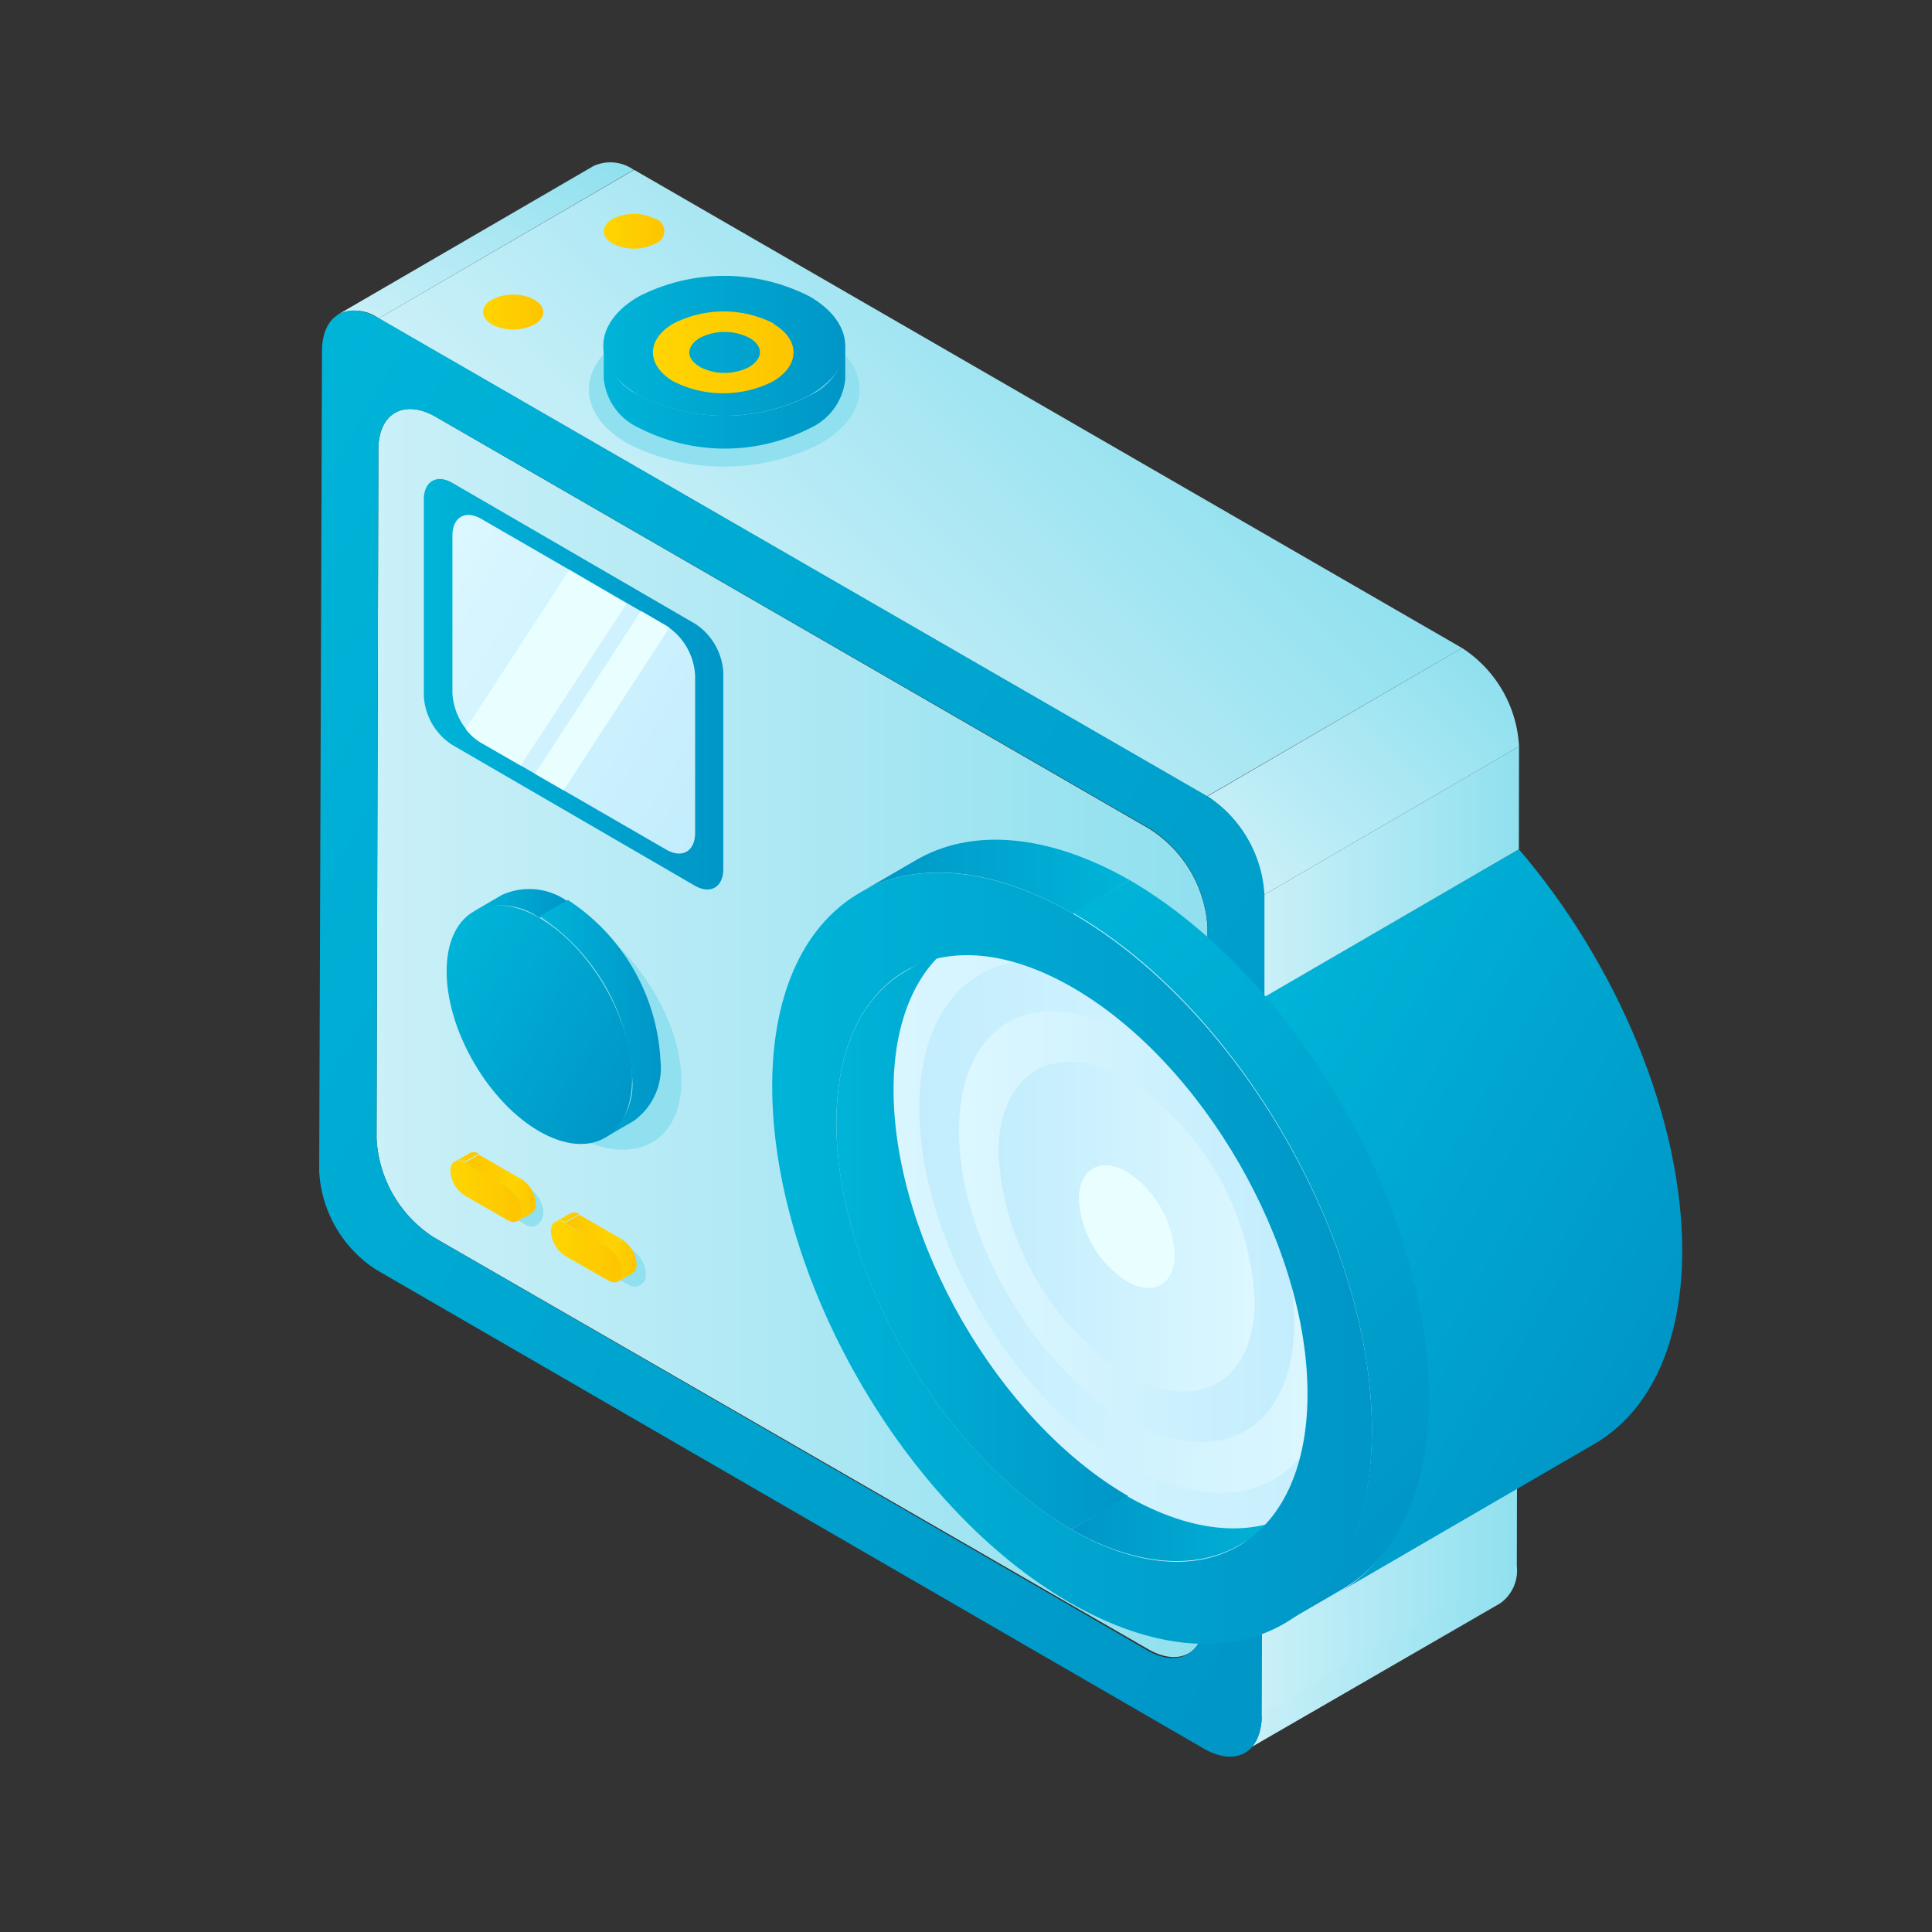 <svg xmlns="http://www.w3.org/2000/svg" xmlns:xlink="http://www.w3.org/1999/xlink" viewBox="0 0 96 96"><rect x="0" y="0" width="96" height="96" fill="#333333" stroke="none"/><defs><style>.cls-1{fill:url(#linear-gradient);}.cls-2{fill:url(#linear-gradient-2);}.cls-3{fill:url(#linear-gradient-3);}.cls-4{fill:#90e0ef;}.cls-5{fill:url(#linear-gradient-4);}.cls-6{fill:url(#linear-gradient-5);}.cls-7{fill:url(#linear-gradient-6);}.cls-8{fill:url(#linear-gradient-7);}.cls-9{fill:url(#linear-gradient-8);}.cls-10{fill:url(#linear-gradient-9);}.cls-11{fill:url(#linear-gradient-10);}.cls-12{fill:url(#linear-gradient-11);}.cls-13{fill:url(#linear-gradient-12);}.cls-14{fill:url(#linear-gradient-13);}.cls-15{fill:url(#linear-gradient-14);}.cls-16{fill:url(#linear-gradient-15);}.cls-17{fill:url(#linear-gradient-16);}.cls-18{fill:url(#linear-gradient-17);}.cls-19{fill:url(#linear-gradient-18);}.cls-20{fill:url(#linear-gradient-19);}.cls-21{fill:url(#linear-gradient-20);}.cls-22{fill:url(#linear-gradient-21);}.cls-23{fill:url(#linear-gradient-22);}.cls-24{fill:url(#linear-gradient-23);}.cls-25{fill:url(#linear-gradient-24);}.cls-26{fill:url(#linear-gradient-25);}.cls-27{fill:url(#linear-gradient-26);}.cls-28{fill:url(#linear-gradient-27);}.cls-29{fill:url(#linear-gradient-28);}.cls-30{fill:url(#linear-gradient-29);}.cls-31{fill:url(#linear-gradient-30);}.cls-32{fill:url(#linear-gradient-31);}.cls-33{fill:url(#linear-gradient-32);}.cls-34{fill:url(#linear-gradient-33);}.cls-35{fill:url(#linear-gradient-34);}.cls-36{fill:url(#linear-gradient-35);}.cls-37{fill:url(#linear-gradient-36);}.cls-38{fill:#e9feff;}</style><linearGradient id="linear-gradient" x1="41.1" y1="60.95" x2="70.9" y2="60.95" gradientUnits="userSpaceOnUse"><stop offset="0" stop-color="#dcf7ff"/><stop offset="1" stop-color="#c3edfd"/></linearGradient><linearGradient id="linear-gradient-2" x1="45.71" y1="60.96" x2="66.28" y2="60.96" gradientUnits="userSpaceOnUse"><stop offset="0" stop-color="#c3edfd"/><stop offset="1" stop-color="#dcf7ff"/></linearGradient><linearGradient id="linear-gradient-3" x1="18.71" y1="51.33" x2="59.95" y2="51.33" gradientUnits="userSpaceOnUse"><stop offset="0" stop-color="#caf0f8"/><stop offset="1" stop-color="#90e0ef"/></linearGradient><linearGradient id="linear-gradient-4" x1="36.38" y1="33.37" x2="55.1" y2="14.64" xlink:href="#linear-gradient-3"/><linearGradient id="linear-gradient-5" x1="47.67" y1="60.96" x2="64.33" y2="60.96" xlink:href="#linear-gradient"/><linearGradient id="linear-gradient-6" x1="62.68" y1="78.99" x2="75.38" y2="78.99" xlink:href="#linear-gradient-3"/><linearGradient id="linear-gradient-7" x1="49.63" y1="60.95" x2="62.37" y2="60.95" xlink:href="#linear-gradient-2"/><linearGradient id="linear-gradient-8" x1="61.86" y1="82.45" x2="75.37" y2="82.45" xlink:href="#linear-gradient-3"/><linearGradient id="linear-gradient-9" x1="60.04" y1="54.32" x2="82.83" y2="67.48" gradientUnits="userSpaceOnUse"><stop offset="0" stop-color="#00b4d8"/><stop offset="1" stop-color="#0096c7"/></linearGradient><linearGradient id="linear-gradient-10" x1="62.78" y1="43.33" x2="75.48" y2="43.33" xlink:href="#linear-gradient-3"/><linearGradient id="linear-gradient-11" x1="62.19" y1="43.86" x2="73.36" y2="32.69" xlink:href="#linear-gradient-3"/><linearGradient id="linear-gradient-12" x1="20.77" y1="17.91" x2="27.55" y2="6.16" xlink:href="#linear-gradient-3"/><linearGradient id="linear-gradient-13" x1="6.81" y1="32.56" x2="71.85" y2="70.11" xlink:href="#linear-gradient-9"/><linearGradient id="linear-gradient-14" x1="41.56" y1="61.3" x2="56.04" y2="61.3" xlink:href="#linear-gradient-9"/><linearGradient id="linear-gradient-15" x1="64.38" y1="75.96" x2="53.23" y2="75.96" xlink:href="#linear-gradient-9"/><linearGradient id="linear-gradient-16" x1="56.13" y1="43.56" x2="42.71" y2="43.56" xlink:href="#linear-gradient-9"/><linearGradient id="linear-gradient-17" x1="48.51" y1="50.2" x2="72.17" y2="73.85" xlink:href="#linear-gradient-9"/><linearGradient id="linear-gradient-18" x1="38.37" y1="62.52" x2="68.17" y2="62.52" xlink:href="#linear-gradient-9"/><linearGradient id="linear-gradient-19" x1="23.53" y1="44.89" x2="28.22" y2="44.89" xlink:href="#linear-gradient-9"/><linearGradient id="linear-gradient-20" x1="26.81" y1="50.66" x2="32.82" y2="50.66" xlink:href="#linear-gradient-9"/><linearGradient id="linear-gradient-21" x1="21.65" y1="47.94" x2="31.94" y2="53.88" gradientTransform="translate(29.21 -6.57) rotate(30.16)" xlink:href="#linear-gradient-9"/><linearGradient id="linear-gradient-22" x1="30" y1="19.73" x2="42" y2="19.73" xlink:href="#linear-gradient-9"/><linearGradient id="linear-gradient-23" x1="30.01" y1="17.19" x2="42" y2="17.19" xlink:href="#linear-gradient-9"/><linearGradient id="linear-gradient-24" x1="32.5" y1="17.5" x2="39.5" y2="17.5" gradientUnits="userSpaceOnUse"><stop offset="0" stop-color="#ffd500"/><stop offset="1" stop-color="#fdc500"/></linearGradient><linearGradient id="linear-gradient-25" x1="21.04" y1="34" x2="35.96" y2="34" xlink:href="#linear-gradient-9"/><linearGradient id="linear-gradient-26" x1="30" y1="11.5" x2="33" y2="11.5" xlink:href="#linear-gradient-24"/><linearGradient id="linear-gradient-27" x1="24" y1="15.5" x2="27" y2="15.5" xlink:href="#linear-gradient-24"/><linearGradient id="linear-gradient-28" x1="20.62" y1="29.45" x2="36.38" y2="38.55" xlink:href="#linear-gradient"/><linearGradient id="linear-gradient-29" x1="22.58" y1="57.53" x2="23.79" y2="57.53" xlink:href="#linear-gradient-24"/><linearGradient id="linear-gradient-30" x1="25.92" y1="58.19" x2="23.09" y2="58.19" xlink:href="#linear-gradient-24"/><linearGradient id="linear-gradient-31" x1="25.21" y1="59.64" x2="26.62" y2="59.64" xlink:href="#linear-gradient-24"/><linearGradient id="linear-gradient-32" x1="22.38" y1="59.21" x2="25.92" y2="59.21" xlink:href="#linear-gradient-24"/><linearGradient id="linear-gradient-33" x1="27.58" y1="60.52" x2="28.79" y2="60.52" xlink:href="#linear-gradient-24"/><linearGradient id="linear-gradient-34" x1="30.92" y1="61.18" x2="28.08" y2="61.18" xlink:href="#linear-gradient-24"/><linearGradient id="linear-gradient-35" x1="30.22" y1="62.64" x2="31.63" y2="62.64" xlink:href="#linear-gradient-24"/><linearGradient id="linear-gradient-36" x1="27.37" y1="62.2" x2="30.92" y2="62.2" xlink:href="#linear-gradient-24"/></defs><g id="Layer_14" data-name="Layer 14"><path class="cls-1" d="M62.78,49.57A29.77,29.77,0,0,0,60,46.68a24,24,0,0,0-3.9-2.85c-8.23-4.75-14.92-.93-14.95,8.53s6.63,21,14.85,25.71a16.17,16.17,0,0,0,3.9,1.66,10.84,10.84,0,0,0,2.85.39c4.85,0,8.18-3.9,8.2-10.56S67.62,55.2,62.78,49.57Z"/><path class="cls-2" d="M56,49.14c-5.67-3.28-10.3-.65-10.32,5.88S50.29,69.5,56,72.77s10.3.65,10.32-5.88S61.71,52.42,56,49.14Z"/><path class="cls-3" d="M57.12,41.19A6.23,6.23,0,0,1,60,46.08v.6a24,24,0,0,0-3.9-2.85c-8.23-4.75-14.92-.93-14.95,8.53s6.63,21,14.85,25.71a16.17,16.17,0,0,0,3.9,1.66v.59c0,1.81-1.28,2.53-2.84,1.63L21.53,61.47a6.23,6.23,0,0,1-2.82-4.9l.09-34.24c0-1.8,1.28-2.52,2.85-1.62Z"/><path class="cls-4" d="M26.3,59.05A1.54,1.54,0,0,1,27,60.27c0,.45-.43.84-.83.61l-2.12-1.23a1.86,1.86,0,0,1-.6-1.42c0-.46.33-.63.72-.41Z"/><path class="cls-4" d="M31.39,62.09a1.54,1.54,0,0,1,.7,1.22.56.56,0,0,1-.81.56l-2.13-1.23a1.79,1.79,0,0,1-.61-1.38c0-.45.32-.63.71-.41Z"/><ellipse class="cls-4" cx="28.6" cy="50.96" rx="4.18" ry="6.94" transform="translate(-24.13 25.78) rotate(-35.17)"/><polygon class="cls-5" points="18.82 15.82 31.51 8.44 72.65 32.2 59.97 39.57 18.82 15.82"/><path class="cls-4" d="M40.73,16.64c2.63,1.5,2.65,3.93,0,5.42a10.59,10.59,0,0,1-9.5,0c-2.63-1.49-2.63-3.92,0-5.42A10.61,10.61,0,0,1,40.73,16.64Z"/><path class="cls-6" d="M56,51.39c-4.59-2.66-8.33-.53-8.35,4.76s3.7,11.72,8.3,14.37,8.34.53,8.36-4.75S60.63,54.05,56,51.39Z"/><polygon class="cls-7" points="62.7 80.11 75.38 72.74 75.37 77.86 62.68 85.23 62.7 80.11"/><path class="cls-8" d="M56,53.63a14,14,0,0,1,6.35,11c0,4.05-2.88,5.67-6.39,3.64a14,14,0,0,1-6.35-11C49.64,53.24,52.5,51.6,56,53.63Z"/><path class="cls-9" d="M74.54,79.67,61.86,87a2,2,0,0,0,.82-1.81l12.69-7.37A2,2,0,0,1,74.54,79.67Z"/><path class="cls-10" d="M79.24,71.74,66.55,79.11c2.68-1.55,4.34-4.86,4.35-9.55,0-6.67-3.28-14.36-8.12-20L75.47,42.2c4.83,5.62,8.13,13.32,8.12,20C83.57,66.88,81.91,70.18,79.24,71.74Z"/><polygon class="cls-11" points="62.8 44.47 75.48 37.09 75.47 42.2 62.78 49.57 62.8 44.47"/><path class="cls-12" d="M60,39.57,72.65,32.2a6.21,6.21,0,0,1,2.83,4.89L62.8,44.47A6.25,6.25,0,0,0,60,39.57Z"/><path class="cls-13" d="M16.81,15.62,29.49,8.25a2,2,0,0,1,2,.19L18.82,15.82A2,2,0,0,0,16.81,15.62Z"/><path class="cls-14" d="M60,39.57a6.25,6.25,0,0,1,2.83,4.9l0,5.1A29.77,29.77,0,0,0,60,46.68v-.6a6.23,6.23,0,0,0-2.83-4.89L21.65,20.71c-1.57-.9-2.84-.18-2.85,1.62l-.09,34.24a6.23,6.23,0,0,0,2.82,4.9L57,82c1.56.9,2.84.18,2.84-1.63v-.59a10.84,10.84,0,0,0,2.85.39l0,5.11c0,1.8-1.28,2.52-2.85,1.62L18.69,63.09a6.22,6.22,0,0,1-2.83-4.89L16,17.44c0-1.8,1.28-2.53,2.84-1.62Z"/><path class="cls-15" d="M45,48.26l2.81-1.64c-2.1,1.22-3.4,3.82-3.41,7.51,0,7.43,5.2,16.48,11.66,20.21L53.23,76C46.76,72.24,41.54,63.2,41.56,55.76,41.57,52.07,42.87,49.48,45,48.26Z"/><path class="cls-16" d="M64.38,75.15l-2.82,1.64C59.43,78,56.48,77.85,53.23,76L56,74.34C59.3,76.22,62.25,76.39,64.38,75.15Z"/><path class="cls-17" d="M42.71,44.37l2.82-1.64c2.71-1.57,6.46-1.35,10.6,1L53.31,45.4C49.17,43,45.42,42.79,42.71,44.37Z"/><path class="cls-18" d="M66.64,79l-2.82,1.64c2.67-1.55,4.33-4.86,4.35-9.56,0-9.45-6.63-21-14.86-25.72l2.82-1.63C64.36,48.52,71,60,71,69.49,71,74.18,69.31,77.49,66.64,79Z"/><path class="cls-19" d="M53.31,45.4c8.23,4.76,14.88,16.27,14.86,25.72s-6.73,13.27-15,8.52S38.34,63.38,38.37,53.92,45.09,40.66,53.31,45.4ZM53.23,76c6.46,3.73,11.72.73,11.74-6.7S59.77,52.81,53.3,49.07s-11.72-.73-11.74,6.69S46.76,72.24,53.23,76"/><path class="cls-20" d="M23.53,45.29l1.41-.82a3.27,3.27,0,0,1,3.28.33l-1.41.81A3.27,3.27,0,0,0,23.53,45.29Z"/><path class="cls-21" d="M31.47,55.71l-1.41.82a3.23,3.23,0,0,0,1.35-3,10.17,10.17,0,0,0-4.6-8l1.41-.81a10.14,10.14,0,0,1,4.6,8A3.23,3.23,0,0,1,31.47,55.71Z"/><ellipse class="cls-22" cx="26.8" cy="50.91" rx="3.76" ry="6.5" transform="translate(-21.95 20.36) rotate(-30.16)"/><path class="cls-23" d="M42,17.21v1.63a3,3,0,0,1-1.74,2.43,9.34,9.34,0,0,1-8.49,0A3,3,0,0,1,30,18.8V17.17a3,3,0,0,0,1.76,2.47,9.34,9.34,0,0,0,8.49,0A3,3,0,0,0,42,17.21Z"/><path class="cls-24" d="M40.23,14.73c2.35,1.36,2.37,3.56,0,4.91a9.34,9.34,0,0,1-8.49,0c-2.35-1.35-2.35-3.55,0-4.91A9.32,9.32,0,0,1,40.23,14.73Z"/><path class="cls-25" d="M34.77,18.22c-.69-.4-.69-1,0-1.43a2.72,2.72,0,0,1,2.47,0c.69.4.7,1,0,1.44a2.69,2.69,0,0,1-2.47,0m3.69-2.15a5.47,5.47,0,0,0-5,0c-1.36.79-1.35,2.07,0,2.87a5.47,5.47,0,0,0,4.95,0c1.36-.8,1.36-2.08,0-2.87"/><path class="cls-26" d="M34.55,31,22.49,24c-.78-.46-1.42-.09-1.43.8l0,9.79A3.1,3.1,0,0,0,22.45,37l12.06,7c.78.46,1.42.09,1.43-.8l0-9.79A3.1,3.1,0,0,0,34.55,31Z"/><path class="cls-27" d="M32.56,10.88a2.33,2.33,0,0,0-2.12,0c-.58.34-.59.89,0,1.22a2.35,2.35,0,0,0,2.13,0,.65.65,0,0,0,0-1.23"/><path class="cls-28" d="M26.56,14.89a2.33,2.33,0,0,0-2.12,0c-.58.34-.59.88,0,1.23a2.33,2.33,0,0,0,2.12,0c.58-.34.58-.88,0-1.22"/><path class="cls-29" d="M33.13,31.11l-9.22-5.33c-.79-.45-1.42-.08-1.43.82l0,7.84a3.13,3.13,0,0,0,1.41,2.45l9.22,5.33c.79.45,1.42.08,1.43-.82l0-7.84a3.13,3.13,0,0,0-1.41-2.45"/><path class="cls-30" d="M22.58,57.73l.71-.41a.49.49,0,0,1,.5,0l-.7.41A.51.51,0,0,0,22.58,57.73Z"/><polygon class="cls-31" points="23.09 57.78 23.79 57.37 25.92 58.6 25.21 59.01 23.09 57.78"/><path class="cls-32" d="M26.42,60.28l-.71.41a.51.51,0,0,0,.21-.46A1.51,1.51,0,0,0,25.21,59l.71-.41a1.56,1.56,0,0,1,.7,1.22A.53.53,0,0,1,26.42,60.28Z"/><path class="cls-33" d="M25.21,59a1.51,1.51,0,0,1,.71,1.22c0,.45-.32.63-.71.4l-2.13-1.22a1.55,1.55,0,0,1-.7-1.23c0-.45.32-.63.71-.4Z"/><path class="cls-34" d="M27.58,60.73l.7-.41a.5.5,0,0,1,.51,0l-.71.41A.48.48,0,0,0,27.58,60.73Z"/><polygon class="cls-35" points="28.08 60.77 28.79 60.36 30.92 61.59 30.21 62.01 28.08 60.77"/><path class="cls-36" d="M31.42,63.27l-.7.41a.5.5,0,0,0,.2-.45,1.57,1.57,0,0,0-.7-1.22l.7-.41a1.55,1.55,0,0,1,.71,1.22A.48.48,0,0,1,31.42,63.27Z"/><path class="cls-37" d="M30.22,62a1.57,1.57,0,0,1,.7,1.22c0,.45-.32.63-.71.4L28.08,62.4a1.55,1.55,0,0,1-.71-1.22c0-.45.32-.63.71-.41Z"/><path class="cls-38" d="M28,39.27l5.26-8.08-.12-.08-1.29-.75-5.27,8.09Z"/><path class="cls-38" d="M28.29,28.31l-5.15,7.91a2.42,2.42,0,0,0,.73.67l2,1.15L31.13,30Z"/><path class="cls-38" d="M56,58.23c-1.31-.76-2.38-.15-2.39,1.36A5.2,5.2,0,0,0,56,63.67c1.31.76,2.37.16,2.37-1.35A5.24,5.24,0,0,0,56,58.23"/></g></svg>